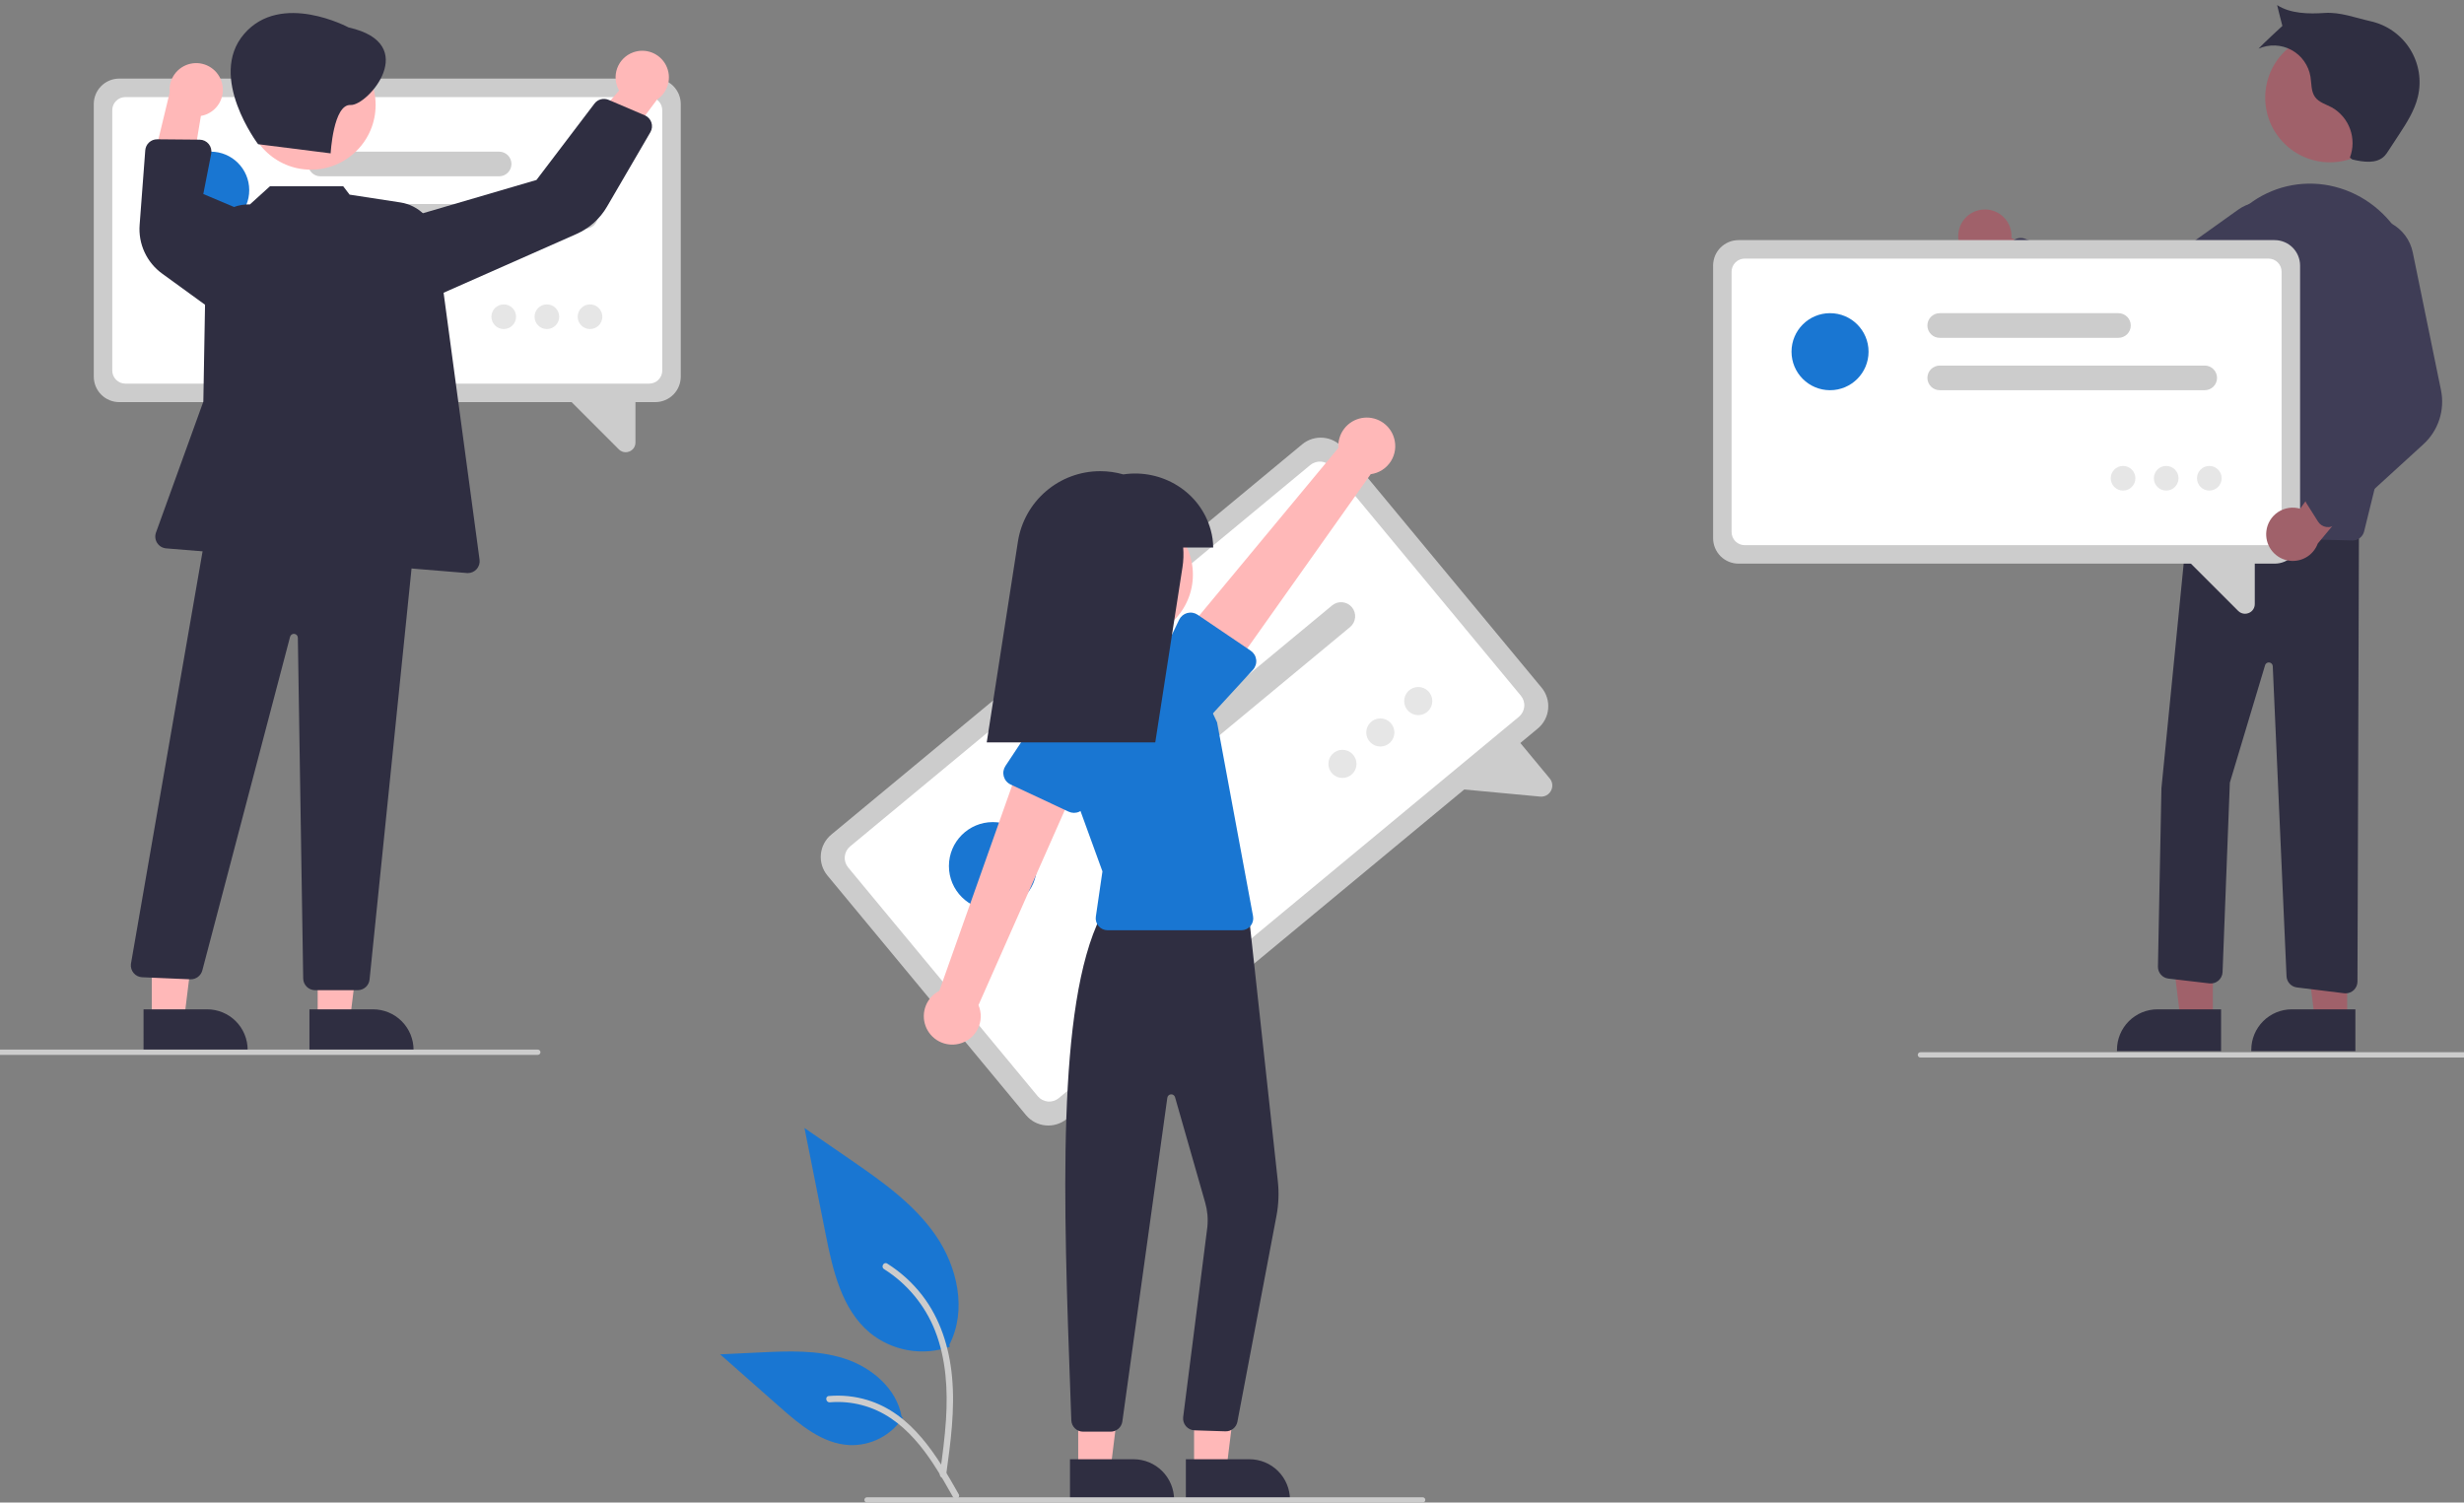 <svg width="428" height="261" viewBox="0 0 428 261" fill="none" xmlns="http://www.w3.org/2000/svg">
<rect x="0" y="0" width="428" height="261" fill="#808080" stroke="none"/>
<g clip-path="url(#clip0_231_3020)">
<path d="M164.991 233.942C162.655 234.763 160.148 234.968 157.709 234.539C155.271 234.109 152.984 233.059 151.07 231.489C146.193 227.397 144.665 220.654 143.421 214.41L139.741 195.944L147.444 201.248C152.984 205.062 158.648 208.999 162.484 214.524C166.32 220.049 167.994 227.591 164.912 233.569" fill="#1976D2"/>
<path d="M164.333 256.299C165.113 250.62 165.914 244.868 165.367 239.128C164.882 234.031 163.326 229.052 160.16 224.969C158.48 222.806 156.434 220.953 154.117 219.493C153.513 219.112 152.957 220.069 153.558 220.449C157.568 222.983 160.67 226.726 162.416 231.136C164.344 236.041 164.654 241.387 164.321 246.598C164.12 249.749 163.694 252.879 163.265 256.005C163.231 256.146 163.252 256.295 163.324 256.422C163.396 256.548 163.513 256.643 163.652 256.686C163.793 256.724 163.944 256.705 164.072 256.632C164.199 256.56 164.293 256.44 164.333 256.299V256.299Z" fill="#CCCCCC"/>
<path d="M156.823 246.25C155.822 247.773 154.445 249.012 152.825 249.848C151.205 250.683 149.398 251.088 147.576 251.023C142.895 250.801 138.993 247.533 135.48 244.432L125.089 235.258L131.966 234.929C136.912 234.692 141.985 234.471 146.695 235.996C151.405 237.521 155.749 241.192 156.611 246.067" fill="#1976D2"/>
<path d="M166.536 259.564C162.784 252.924 158.431 245.544 150.653 243.186C148.491 242.532 146.223 242.298 143.973 242.496C143.263 242.557 143.441 243.65 144.149 243.589C147.921 243.276 151.686 244.272 154.81 246.41C157.816 248.456 160.156 251.301 162.137 254.317C163.351 256.165 164.438 258.091 165.525 260.015C165.872 260.63 166.888 260.186 166.536 259.564V259.564Z" fill="#CCCCCC"/>
<path d="M267.117 126.547L185.304 194.354C184.274 195.206 182.949 195.614 181.62 195.489C180.29 195.365 179.063 194.718 178.21 193.69L143.722 152.078C142.87 151.049 142.462 149.724 142.587 148.394C142.711 147.064 143.358 145.838 144.386 144.984L226.199 77.177C227.228 76.326 228.553 75.918 229.883 76.042C231.213 76.167 232.44 76.814 233.293 77.841L267.781 119.453C268.632 120.483 269.041 121.808 268.916 123.137C268.792 124.467 268.145 125.694 267.117 126.547Z" fill="#CCCCCC"/>
<path d="M263.839 124.505L183.906 190.754C183.376 191.192 182.693 191.403 182.008 191.339C181.323 191.274 180.691 190.941 180.252 190.412L147.322 150.681C146.884 150.15 146.673 149.468 146.738 148.783C146.802 148.097 147.135 147.466 147.664 147.026L227.597 80.778C228.127 80.339 228.81 80.129 229.495 80.193C230.18 80.257 230.812 80.59 231.251 81.12L264.181 120.851C264.619 121.381 264.83 122.064 264.765 122.749C264.701 123.434 264.368 124.066 263.839 124.505Z" fill="white"/>
<path d="M267.524 138.373L251.083 136.834L262.85 127.574L269.189 135.222C269.436 135.513 269.589 135.873 269.628 136.254C269.668 136.634 269.591 137.017 269.409 137.354C269.29 137.582 269.126 137.785 268.928 137.949C268.734 138.11 268.509 138.229 268.268 138.302C268.027 138.375 267.774 138.399 267.524 138.373V138.373Z" fill="#CCCCCC"/>
<path d="M234.509 108.926L194.072 142.44C193.825 142.645 193.54 142.799 193.234 142.893C192.927 142.988 192.605 143.021 192.286 142.991C191.967 142.961 191.656 142.869 191.372 142.719C191.089 142.569 190.837 142.365 190.633 142.118C190.428 141.871 190.274 141.586 190.179 141.28C190.085 140.973 190.052 140.651 190.081 140.332C190.111 140.012 190.204 139.702 190.354 139.418C190.504 139.134 190.708 138.883 190.955 138.678L231.391 105.164C231.638 104.96 231.923 104.806 232.23 104.711C232.536 104.616 232.858 104.583 233.178 104.613C233.497 104.643 233.807 104.736 234.091 104.885C234.375 105.035 234.626 105.239 234.831 105.486C235.036 105.733 235.19 106.018 235.284 106.325C235.379 106.631 235.412 106.953 235.382 107.273C235.352 107.592 235.26 107.903 235.11 108.186C234.96 108.47 234.756 108.721 234.509 108.926V108.926Z" fill="#CCCCCC"/>
<path d="M214.719 111.844L187.447 134.447C186.949 134.86 186.306 135.058 185.661 134.998C185.016 134.938 184.421 134.624 184.008 134.125C183.595 133.626 183.396 132.983 183.457 132.338C183.517 131.693 183.831 131.099 184.33 130.685L211.601 108.083C212.1 107.669 212.742 107.471 213.387 107.531C214.032 107.592 214.627 107.906 215.041 108.405C215.454 108.903 215.652 109.546 215.592 110.191C215.532 110.836 215.217 111.431 214.719 111.844Z" fill="#CCCCCC"/>
<path d="M172.462 158.069C176.678 158.069 180.096 154.652 180.096 150.436C180.096 146.22 176.678 142.802 172.462 142.802C168.246 142.802 164.829 146.22 164.829 150.436C164.829 154.652 168.246 158.069 172.462 158.069Z" fill="#1976D2"/>
<path d="M233.184 135.134C234.534 135.134 235.627 134.041 235.627 132.691C235.627 131.342 234.534 130.249 233.184 130.249C231.835 130.249 230.742 131.342 230.742 132.691C230.742 134.041 231.835 135.134 233.184 135.134Z" fill="#E6E6E6"/>
<path d="M239.767 129.678C241.116 129.678 242.21 128.585 242.21 127.236C242.21 125.887 241.116 124.793 239.767 124.793C238.418 124.793 237.324 125.887 237.324 127.236C237.324 128.585 238.418 129.678 239.767 129.678Z" fill="#E6E6E6"/>
<path d="M246.35 124.223C247.699 124.223 248.793 123.129 248.793 121.78C248.793 120.431 247.699 119.337 246.35 119.337C245.001 119.337 243.907 120.431 243.907 121.78C243.907 123.129 245.001 124.223 246.35 124.223Z" fill="#E6E6E6"/>
<path d="M207.415 255.31L213.023 255.31L215.691 233.679L207.414 233.679L207.415 255.31Z" fill="#FFB8B8"/>
<path d="M205.985 253.479L217.029 253.479H217.03C217.954 253.479 218.869 253.661 219.723 254.014C220.577 254.368 221.353 254.887 222.006 255.54C222.66 256.194 223.178 256.97 223.532 257.823C223.886 258.677 224.068 259.593 224.068 260.517V260.746L205.985 260.746L205.985 253.479Z" fill="#2F2E41"/>
<path d="M187.288 255.31L192.896 255.31L195.564 233.679L187.287 233.679L187.288 255.31Z" fill="#FFB8B8"/>
<path d="M185.858 253.479L196.902 253.479H196.903C197.827 253.479 198.742 253.661 199.596 254.014C200.45 254.368 201.226 254.887 201.879 255.54C202.533 256.194 203.051 256.97 203.405 257.823C203.759 258.677 203.941 259.593 203.941 260.517V260.746L185.858 260.746L185.858 253.479Z" fill="#2F2E41"/>
<path d="M192.916 248.691H192.915L188.146 248.69C187.613 248.692 187.099 248.486 186.715 248.115C186.331 247.745 186.107 247.239 186.09 246.706L185.94 242.534C184.734 209.168 183.488 174.667 191.208 159.16L191.269 159.038L216.83 158.113L221.962 205.188C222.181 207.196 222.101 209.225 221.724 211.209L214.94 246.957C214.848 247.442 214.585 247.877 214.2 248.184C213.814 248.491 213.33 248.65 212.837 248.63L207.48 248.457C207.2 248.445 206.925 248.377 206.672 248.256C206.418 248.134 206.193 247.962 206.008 247.751C205.824 247.539 205.685 247.292 205.6 247.024C205.515 246.757 205.485 246.475 205.513 246.195L209.721 213.132C209.864 211.705 209.734 210.264 209.339 208.885L204.106 190.591C204.062 190.44 203.968 190.308 203.839 190.218C203.711 190.127 203.555 190.084 203.398 190.095C203.241 190.106 203.092 190.171 202.977 190.278C202.862 190.386 202.788 190.529 202.766 190.685L194.955 246.916C194.885 247.408 194.64 247.857 194.266 248.183C193.891 248.509 193.412 248.69 192.916 248.691V248.691Z" fill="#2F2E41"/>
<path d="M195.973 111.048C202.178 111.048 207.208 106.018 207.208 99.814C207.208 93.609 202.178 88.579 195.973 88.579C189.768 88.579 184.738 93.609 184.738 99.814C184.738 106.018 189.768 111.048 195.973 111.048Z" fill="#FFB8B8"/>
<path d="M215.632 161.588H192.384C192.088 161.588 191.796 161.524 191.528 161.401C191.259 161.278 191.02 161.099 190.827 160.875C190.633 160.652 190.49 160.389 190.408 160.106C190.325 159.822 190.304 159.524 190.347 159.232L191.495 151.366L184.751 132.815C184.055 130.9 183.796 128.853 183.994 126.825C184.192 124.797 184.841 122.839 185.894 121.095C186.947 119.35 188.378 117.864 190.08 116.744C191.783 115.624 193.714 114.9 195.733 114.624V114.624C198.61 114.223 201.539 114.754 204.093 116.138C206.646 117.522 208.689 119.687 209.923 122.316L211.405 125.468L217.656 159.154C217.711 159.451 217.7 159.757 217.624 160.049C217.547 160.341 217.408 160.613 217.215 160.845C217.021 161.078 216.779 161.265 216.506 161.393C216.232 161.521 215.934 161.588 215.632 161.588H215.632Z" fill="#1976D2"/>
<path d="M166.555 181.32C167.255 181.157 167.911 180.843 168.476 180.4C169.042 179.956 169.503 179.395 169.827 178.754C170.152 178.113 170.332 177.409 170.355 176.691C170.378 175.973 170.244 175.258 169.961 174.598L188.076 133.67L177.713 131.06L163.165 172.111C162.087 172.66 161.248 173.585 160.807 174.711C160.365 175.837 160.352 177.086 160.77 178.221C161.188 179.356 162.008 180.299 163.074 180.87C164.14 181.441 165.379 181.601 166.555 181.32H166.555Z" fill="#FFB8B8"/>
<path d="M185.624 140.99L175.545 136.272C175.258 136.138 175.004 135.944 174.799 135.702C174.594 135.461 174.444 135.178 174.358 134.873C174.272 134.568 174.253 134.249 174.302 133.936C174.351 133.623 174.467 133.324 174.642 133.06L180.767 123.81C181.463 122.347 182.71 121.22 184.235 120.676C185.76 120.131 187.439 120.213 188.904 120.904C190.368 121.595 191.499 122.838 192.049 124.361C192.599 125.885 192.522 127.564 191.836 129.031L188.669 139.626C188.578 139.929 188.423 140.21 188.214 140.448C188.005 140.686 187.748 140.876 187.459 141.005C187.17 141.135 186.856 141.2 186.54 141.198C186.223 141.195 185.911 141.124 185.624 140.99H185.624Z" fill="#1976D2"/>
<path d="M242.124 76.001C242.343 76.685 242.409 77.409 242.318 78.122C242.226 78.834 241.98 79.518 241.596 80.125C241.211 80.732 240.699 81.248 240.094 81.635C239.489 82.023 238.807 82.273 238.094 82.368L212.218 118.887L204.669 111.323L232.479 77.804C232.398 76.598 232.763 75.403 233.504 74.447C234.245 73.492 235.311 72.841 236.5 72.618C237.689 72.396 238.918 72.618 239.955 73.241C240.991 73.865 241.763 74.847 242.124 76.001V76.001Z" fill="#FFB8B8"/>
<path d="M218.202 114.601C218.239 114.915 218.208 115.234 218.11 115.535C218.013 115.836 217.851 116.113 217.637 116.346L210.158 124.493C209.25 125.834 207.847 126.761 206.257 127.069C204.666 127.378 203.018 127.043 201.674 126.138C200.33 125.234 199.4 123.833 199.087 122.244C198.774 120.654 199.105 119.005 200.006 117.659L204.814 107.661C204.952 107.375 205.149 107.123 205.392 106.921C205.636 106.718 205.92 106.571 206.226 106.488C206.532 106.406 206.851 106.39 207.164 106.443C207.476 106.495 207.773 106.614 208.036 106.791L217.249 113.032C217.511 113.21 217.732 113.442 217.897 113.712C218.061 113.983 218.165 114.286 218.202 114.601V114.601Z" fill="#1976D2"/>
<path d="M210.735 95.111C210.728 94.094 210.586 93.082 210.315 92.103C208.505 85.414 201.822 81.399 195.116 82.407C193.812 82.033 192.462 81.844 191.105 81.845V81.845C187.654 81.845 184.316 83.079 181.695 85.325C179.074 87.57 177.342 90.679 176.812 94.089L171.396 128.961H200.671L205.398 98.53C205.574 97.399 205.615 96.251 205.521 95.111H210.735Z" fill="#2F2E41"/>
<path d="M247.121 261H150.603C150.482 261 150.365 260.952 150.28 260.866C150.194 260.78 150.146 260.664 150.146 260.543C150.146 260.421 150.194 260.305 150.28 260.219C150.365 260.133 150.482 260.085 150.603 260.085H247.121C247.243 260.085 247.359 260.133 247.445 260.219C247.531 260.305 247.579 260.421 247.579 260.543C247.579 260.664 247.531 260.78 247.445 260.866C247.359 260.952 247.243 261 247.121 261Z" fill="#CCCCCC"/>
<path d="M344.358 36.407C345.027 36.343 345.703 36.426 346.336 36.651C346.97 36.876 347.547 37.237 348.026 37.709C348.505 38.18 348.875 38.752 349.11 39.382C349.344 40.012 349.438 40.686 349.383 41.356L364.345 47.941L357.208 52.548L344.095 45.589C342.975 45.423 341.954 44.852 341.227 43.985C340.5 43.117 340.116 42.013 340.148 40.881C340.181 39.749 340.627 38.669 341.403 37.844C342.179 37.02 343.23 36.508 344.358 36.407V36.407Z" fill="#A0616A"/>
<path d="M404.708 28.193C410.913 28.193 415.943 23.163 415.943 16.958C415.943 10.753 410.913 5.723 404.708 5.723C398.503 5.723 393.473 10.753 393.473 16.958C393.473 23.163 398.503 28.193 404.708 28.193Z" fill="#A0616A"/>
<path d="M384.374 177.158L378.766 177.157L376.098 155.526L384.375 155.527L384.374 177.158Z" fill="#A0616A"/>
<path d="M385.804 182.594L367.722 182.593V182.364C367.722 181.44 367.904 180.525 368.257 179.671C368.611 178.817 369.13 178.041 369.783 177.388C370.437 176.734 371.213 176.216 372.066 175.862C372.92 175.508 373.836 175.326 374.76 175.326H374.76L385.804 175.327L385.804 182.594Z" fill="#2F2E41"/>
<path d="M407.703 177.158L402.095 177.157L399.427 155.526L407.704 155.527L407.703 177.158Z" fill="#A0616A"/>
<path d="M409.133 182.594L391.051 182.593V182.364C391.051 181.44 391.233 180.525 391.586 179.671C391.94 178.817 392.459 178.041 393.112 177.388C393.766 176.734 394.542 176.216 395.396 175.862C396.249 175.508 397.165 175.326 398.089 175.326H398.089L409.134 175.327L409.133 182.594Z" fill="#2F2E41"/>
<path d="M407.437 172.55C407.353 172.55 407.27 172.545 407.186 172.535L398.977 171.524C398.496 171.466 398.052 171.239 397.722 170.885C397.391 170.53 397.197 170.071 397.173 169.587L394.781 115.718C394.773 115.565 394.714 115.419 394.613 115.304C394.513 115.189 394.376 115.11 394.226 115.081C394.076 115.052 393.92 115.074 393.784 115.143C393.648 115.213 393.538 115.326 393.474 115.465L387.328 135.95L386.063 168.857C386.052 169.14 385.983 169.419 385.859 169.674C385.735 169.93 385.56 170.157 385.344 170.342C385.128 170.526 384.877 170.664 384.605 170.747C384.333 170.829 384.047 170.855 383.765 170.821L376.657 169.985C376.148 169.926 375.68 169.68 375.344 169.295C375.008 168.909 374.828 168.412 374.839 167.9L375.443 136.926L380.259 88.304L380.474 88.312L409.76 89.441L409.496 170.499C409.494 171.043 409.276 171.565 408.891 171.95C408.505 172.334 407.982 172.55 407.437 172.55H407.437Z" fill="#2F2E41"/>
<path d="M408.65 93.884C408.632 93.884 408.614 93.884 408.596 93.884L379.102 93.111C378.812 93.103 378.528 93.035 378.267 92.91C378.006 92.785 377.775 92.607 377.587 92.387C377.4 92.166 377.261 91.909 377.18 91.632C377.099 91.354 377.077 91.062 377.116 90.776L382.783 49.062C383.137 46.245 384.081 43.535 385.554 41.108C387.026 38.681 388.994 36.592 391.328 34.977C393.382 33.563 395.714 32.605 398.169 32.167C400.623 31.73 403.143 31.823 405.558 32.439C415.853 35.048 422.029 46.103 419.326 57.082L410.649 92.318C410.537 92.764 410.28 93.16 409.918 93.444C409.556 93.727 409.11 93.882 408.65 93.884V93.884Z" fill="#3F3D56"/>
<path d="M369.956 60.76C368.012 60.762 366.11 60.197 364.483 59.133L347.282 47.849C347.031 47.684 346.818 47.465 346.66 47.209C346.502 46.953 346.402 46.665 346.367 46.366C346.332 46.067 346.363 45.764 346.458 45.478C346.553 45.192 346.71 44.931 346.917 44.712L349.508 41.977C349.791 41.677 350.157 41.469 350.559 41.38C350.962 41.291 351.382 41.326 351.764 41.479L370.977 49.13L388.775 36.42C389.607 35.826 390.554 35.411 391.555 35.201C392.556 34.991 393.589 34.992 394.59 35.202C395.591 35.413 396.537 35.829 397.369 36.424C398.2 37.019 398.9 37.78 399.422 38.659C399.944 39.538 400.279 40.516 400.404 41.531C400.529 42.546 400.441 43.576 400.148 44.556C399.854 45.535 399.36 46.443 398.698 47.222C398.035 48.001 397.218 48.634 396.298 49.081L374.301 59.765C372.946 60.421 371.461 60.761 369.956 60.76V60.76Z" fill="#3F3D56"/>
<path d="M408.601 27.702C410.518 28.155 412.83 28.502 414.2 27.087C414.442 26.82 414.659 26.531 414.847 26.223L416.638 23.488C418.01 21.394 419.406 19.245 419.987 16.809C420.321 15.409 420.373 13.958 420.141 12.538C419.908 11.118 419.396 9.758 418.634 8.538C417.872 7.318 416.875 6.261 415.701 5.429C414.527 4.597 413.2 4.007 411.796 3.693C409.122 3.094 406.505 2.064 403.771 2.252C401.038 2.44 397.832 2.378 395.538 0.88C395.681 1.548 396.454 4.499 396.454 4.499C396.454 4.499 393.004 7.664 392.312 8.453C393.218 8.052 394.203 7.863 395.193 7.902C396.183 7.941 397.151 8.207 398.022 8.678C398.893 9.15 399.645 9.814 400.219 10.622C400.793 11.429 401.175 12.357 401.334 13.335C401.53 14.536 401.415 15.868 402.128 16.854C402.807 17.791 404.025 18.12 405.048 18.662C406.523 19.502 407.649 20.841 408.223 22.439C408.797 24.036 408.782 25.786 408.18 27.373L408.601 27.702Z" fill="#2F2E41"/>
<path d="M395.111 97.908H301.983C300.812 97.907 299.69 97.441 298.862 96.613C298.034 95.785 297.569 94.663 297.567 93.492V46.125C297.569 44.955 298.034 43.832 298.862 43.004C299.69 42.177 300.812 41.711 301.983 41.71H395.111C396.282 41.711 397.404 42.177 398.232 43.004C399.06 43.832 399.526 44.955 399.527 46.125V93.492C399.526 94.663 399.06 95.785 398.232 96.613C397.404 97.441 396.282 97.907 395.111 97.908V97.908Z" fill="#CCCCCC"/>
<path d="M394.041 94.697H303.053C302.45 94.696 301.872 94.456 301.446 94.03C301.019 93.603 300.779 93.025 300.779 92.422V47.196C300.779 46.593 301.019 46.014 301.446 45.588C301.872 45.161 302.45 44.922 303.053 44.921H394.041C394.644 44.922 395.222 45.161 395.649 45.588C396.075 46.014 396.315 46.593 396.316 47.196V92.422C396.315 93.025 396.075 93.603 395.649 94.03C395.222 94.456 394.644 94.696 394.041 94.697V94.697Z" fill="white"/>
<path d="M388.772 106.115L378.539 95.882L391.658 96.214V104.92C391.661 105.255 391.564 105.583 391.377 105.862C391.191 106.141 390.925 106.357 390.614 106.482C390.406 106.569 390.182 106.614 389.956 106.615C389.736 106.614 389.517 106.569 389.314 106.484C389.11 106.398 388.926 106.273 388.772 106.115V106.115Z" fill="#CCCCCC"/>
<path d="M382.963 67.781H336.934C336.366 67.781 335.821 67.555 335.42 67.154C335.018 66.752 334.793 66.207 334.793 65.64C334.793 65.072 335.018 64.527 335.42 64.126C335.821 63.724 336.366 63.499 336.934 63.499H382.963C383.53 63.499 384.075 63.724 384.476 64.126C384.878 64.527 385.104 65.072 385.104 65.64C385.104 66.207 384.878 66.752 384.476 67.154C384.075 67.555 383.53 67.781 382.963 67.781V67.781Z" fill="#CCCCCC"/>
<path d="M367.976 58.682H336.934C336.652 58.682 336.374 58.627 336.113 58.52C335.853 58.412 335.617 58.255 335.418 58.056C335.219 57.857 335.061 57.621 334.953 57.361C334.845 57.101 334.79 56.822 334.79 56.541C334.79 56.26 334.845 55.981 334.953 55.721C335.061 55.461 335.219 55.225 335.418 55.026C335.617 54.827 335.853 54.67 336.113 54.562C336.374 54.455 336.652 54.4 336.934 54.4H367.976C368.544 54.4 369.089 54.626 369.49 55.027C369.892 55.429 370.117 55.973 370.117 56.541C370.117 57.109 369.892 57.653 369.49 58.055C369.089 58.456 368.544 58.682 367.976 58.682Z" fill="#CCCCCC"/>
<path d="M317.88 67.781C321.575 67.781 324.57 64.785 324.57 61.09C324.57 57.395 321.575 54.4 317.88 54.4C314.185 54.4 311.189 57.395 311.189 61.09C311.189 64.785 314.185 67.781 317.88 67.781Z" fill="#1976D2"/>
<path d="M368.778 85.217C369.96 85.217 370.919 84.259 370.919 83.076C370.919 81.894 369.96 80.936 368.778 80.936C367.596 80.936 366.637 81.894 366.637 83.076C366.637 84.259 367.596 85.217 368.778 85.217Z" fill="#E6E6E6"/>
<path d="M376.271 85.217C377.453 85.217 378.412 84.259 378.412 83.076C378.412 81.894 377.453 80.936 376.271 80.936C375.089 80.936 374.13 81.894 374.13 83.076C374.13 84.259 375.089 85.217 376.271 85.217Z" fill="#E6E6E6"/>
<path d="M383.764 85.217C384.946 85.217 385.905 84.259 385.905 83.076C385.905 81.894 384.946 80.936 383.764 80.936C382.582 80.936 381.623 81.894 381.623 83.076C381.623 84.259 382.582 85.217 383.764 85.217Z" fill="#E6E6E6"/>
<path d="M393.669 92.275C393.743 91.606 393.963 90.962 394.313 90.388C394.662 89.814 395.134 89.323 395.694 88.951C396.254 88.578 396.888 88.333 397.553 88.233C398.218 88.132 398.897 88.178 399.542 88.368L409.049 75.071L412.098 83L402.603 94.411C402.211 95.474 401.444 96.356 400.446 96.89C399.448 97.425 398.288 97.574 397.187 97.311C396.086 97.048 395.12 96.389 394.471 95.461C393.823 94.533 393.538 93.399 393.669 92.275H393.669Z" fill="#A0616A"/>
<path d="M404.56 91.557C404.41 91.57 404.26 91.566 404.111 91.546C403.812 91.506 403.526 91.401 403.273 91.238C403.019 91.075 402.805 90.859 402.645 90.604L400.636 87.416C400.415 87.068 400.304 86.662 400.318 86.25C400.331 85.838 400.469 85.439 400.712 85.107L412.881 68.386L404.972 47.996C404.265 46.202 404.292 44.202 405.046 42.427C405.8 40.653 407.221 39.245 409.003 38.509V38.509C410.01 38.087 411.098 37.893 412.189 37.941C413.28 37.989 414.346 38.279 415.312 38.789C416.277 39.299 417.118 40.016 417.773 40.89C418.428 41.763 418.881 42.771 419.1 43.841L424.008 67.798C424.349 69.487 424.248 71.237 423.715 72.876C423.182 74.515 422.235 75.989 420.965 77.154L405.774 91.026C405.439 91.333 405.012 91.519 404.56 91.557V91.557Z" fill="#3F3D56"/>
<path d="M430.094 183.694H333.576C333.455 183.694 333.338 183.646 333.253 183.56C333.167 183.474 333.119 183.358 333.119 183.236C333.119 183.115 333.167 182.999 333.253 182.913C333.338 182.827 333.455 182.779 333.576 182.779H430.094C430.216 182.779 430.332 182.827 430.418 182.913C430.504 182.999 430.552 183.115 430.552 183.236C430.552 183.358 430.504 183.474 430.418 183.56C430.332 183.646 430.216 183.694 430.094 183.694Z" fill="#CCCCCC"/>
<path d="M113.834 69.85H20.705C19.534 69.848 18.412 69.383 17.584 68.555C16.756 67.727 16.291 66.605 16.289 65.434V18.067C16.291 16.896 16.756 15.774 17.584 14.946C18.412 14.118 19.534 13.653 20.705 13.651H113.834C115.004 13.653 116.127 14.118 116.954 14.946C117.782 15.774 118.248 16.896 118.249 18.067V65.434C118.248 66.605 117.782 67.727 116.954 68.555C116.127 69.383 115.004 69.848 113.834 69.85V69.85Z" fill="#CCCCCC"/>
<path d="M112.763 66.638H21.775C21.172 66.638 20.594 66.398 20.168 65.971C19.741 65.545 19.501 64.967 19.501 64.364V19.137C19.501 18.534 19.741 17.956 20.168 17.53C20.594 17.103 21.172 16.863 21.775 16.863H112.763C113.366 16.863 113.944 17.103 114.371 17.53C114.797 17.956 115.037 18.534 115.038 19.137V64.364C115.037 64.967 114.797 65.545 114.371 65.971C113.944 66.398 113.366 66.638 112.763 66.638Z" fill="white"/>
<path d="M107.494 78.057L97.261 67.824L110.38 68.156V76.861C110.383 77.197 110.286 77.525 110.099 77.804C109.913 78.082 109.647 78.298 109.336 78.423C109.128 78.511 108.904 78.556 108.678 78.556C108.458 78.556 108.239 78.511 108.036 78.425C107.833 78.34 107.648 78.214 107.494 78.057V78.057Z" fill="#CCCCCC"/>
<path d="M101.685 39.722H55.656C55.088 39.722 54.543 39.497 54.142 39.095C53.74 38.694 53.515 38.149 53.515 37.581C53.515 37.014 53.74 36.469 54.142 36.068C54.543 35.666 55.088 35.441 55.656 35.441H101.685C102.253 35.441 102.797 35.666 103.199 36.068C103.6 36.469 103.826 37.014 103.826 37.581C103.826 38.149 103.6 38.694 103.199 39.095C102.797 39.497 102.253 39.722 101.685 39.722V39.722Z" fill="#CCCCCC"/>
<path d="M86.699 30.624H55.656C55.088 30.624 54.543 30.398 54.142 29.997C53.74 29.595 53.515 29.05 53.515 28.483C53.515 27.915 53.74 27.37 54.142 26.969C54.543 26.567 55.088 26.342 55.656 26.342H86.699C87.266 26.342 87.811 26.567 88.212 26.969C88.614 27.37 88.84 27.915 88.84 28.483C88.84 29.05 88.614 29.595 88.212 29.997C87.811 30.398 87.266 30.624 86.699 30.624V30.624Z" fill="#CCCCCC"/>
<path d="M36.602 39.722C40.297 39.722 43.292 36.727 43.292 33.032C43.292 29.337 40.297 26.342 36.602 26.342C32.907 26.342 29.912 29.337 29.912 33.032C29.912 36.727 32.907 39.722 36.602 39.722Z" fill="#1976D2"/>
<path d="M87.5 57.159C88.682 57.159 89.641 56.201 89.641 55.018C89.641 53.836 88.682 52.877 87.5 52.877C86.318 52.877 85.359 53.836 85.359 55.018C85.359 56.201 86.318 57.159 87.5 57.159Z" fill="#E6E6E6"/>
<path d="M94.993 57.159C96.175 57.159 97.134 56.201 97.134 55.018C97.134 53.836 96.175 52.877 94.993 52.877C93.811 52.877 92.852 53.836 92.852 55.018C92.852 56.201 93.811 57.159 94.993 57.159Z" fill="#E6E6E6"/>
<path d="M102.486 57.159C103.669 57.159 104.627 56.201 104.627 55.018C104.627 53.836 103.669 52.877 102.486 52.877C101.304 52.877 100.345 53.836 100.345 55.018C100.345 56.201 101.304 57.159 102.486 57.159Z" fill="#E6E6E6"/>
<path d="M109.971 9.1C109.339 9.328 108.764 9.692 108.287 10.166C107.81 10.64 107.442 11.213 107.211 11.844C106.979 12.476 106.889 13.15 106.946 13.82C107.004 14.49 107.207 15.139 107.542 15.722L96.829 28.068L105.25 29.184L114.132 17.289C115.074 16.66 115.753 15.709 116.04 14.613C116.327 13.518 116.202 12.356 115.689 11.346C115.176 10.337 114.311 9.551 113.257 9.137C112.203 8.723 111.034 8.71 109.971 9.1V9.1Z" fill="#FFB8B8"/>
<path d="M38.44 14.043C38.668 14.676 38.755 15.351 38.695 16.02C38.634 16.69 38.428 17.338 38.089 17.919C37.751 18.501 37.29 19.001 36.737 19.384C36.185 19.768 35.555 20.026 34.892 20.14L32.227 36.267L25.993 30.497L29.48 16.067C29.363 14.94 29.662 13.81 30.322 12.89C30.982 11.971 31.957 11.325 33.061 11.075C34.166 10.826 35.323 10.99 36.314 11.537C37.306 12.084 38.062 12.976 38.44 14.043V14.043Z" fill="#FFB8B8"/>
<path d="M55.182 177.158L60.79 177.157L63.458 155.526L55.181 155.527L55.182 177.158Z" fill="#FFB8B8"/>
<path d="M53.752 175.327L64.796 175.326H64.796C65.721 175.326 66.636 175.508 67.49 175.862C68.344 176.216 69.12 176.734 69.773 177.388C70.427 178.041 70.945 178.817 71.299 179.671C71.652 180.525 71.835 181.44 71.835 182.364V182.593L53.752 182.594L53.752 175.327Z" fill="#2F2E41"/>
<path d="M26.364 177.158L31.972 177.157L34.64 155.526L26.363 155.527L26.364 177.158Z" fill="#FFB8B8"/>
<path d="M24.933 175.327L35.977 175.326H35.978C36.902 175.326 37.818 175.508 38.671 175.862C39.525 176.216 40.301 176.734 40.955 177.388C41.608 178.041 42.127 178.817 42.48 179.671C42.834 180.525 43.016 181.44 43.016 182.364V182.593L24.934 182.594L24.933 175.327Z" fill="#2F2E41"/>
<path d="M54.011 29.473C60.216 29.473 65.246 24.443 65.246 18.238C65.246 12.033 60.216 7.003 54.011 7.003C47.806 7.003 42.776 12.033 42.776 18.238C42.776 24.443 47.806 29.473 54.011 29.473Z" fill="#FFB8B8"/>
<path d="M52.665 169.972L51.736 110.777C51.733 110.61 51.67 110.449 51.557 110.325C51.445 110.201 51.291 110.123 51.124 110.105C50.958 110.087 50.791 110.13 50.654 110.226C50.517 110.323 50.421 110.466 50.382 110.629L35.154 168.529C35.039 168.992 34.769 169.402 34.388 169.69C34.008 169.978 33.54 170.127 33.063 170.111L24.696 169.753C24.412 169.741 24.133 169.67 23.878 169.544C23.622 169.419 23.395 169.242 23.212 169.024C23.028 168.807 22.891 168.554 22.811 168.281C22.73 168.008 22.706 167.721 22.742 167.438L35.664 93.033L35.691 92.823L71.682 94.526L71.917 94.537L64.199 170.095C64.159 170.613 63.925 171.096 63.545 171.449C63.164 171.802 62.665 171.999 62.147 172.001H54.723C54.183 171.999 53.665 171.785 53.28 171.406C52.895 171.027 52.675 170.512 52.665 169.972V169.972Z" fill="#2F2E41"/>
<path d="M81.092 99.54L28.863 95.254C28.548 95.228 28.243 95.13 27.972 94.968C27.701 94.805 27.471 94.582 27.3 94.315C27.129 94.049 27.021 93.747 26.986 93.433C26.951 93.119 26.988 92.8 27.096 92.503L35.321 69.763L35.794 42.773C35.811 41.794 36.023 40.827 36.416 39.929C36.81 39.032 37.378 38.222 38.087 37.546C38.797 36.87 39.633 36.341 40.548 35.99C41.463 35.64 42.439 35.475 43.418 35.504L46.891 32.356H59.617L60.725 33.809L69.58 35.169C71.157 35.418 72.612 36.168 73.731 37.307C74.849 38.447 75.572 39.916 75.792 41.497L83.3 97.214C83.339 97.505 83.316 97.801 83.231 98.082C83.147 98.362 83.003 98.622 82.811 98.843C82.618 99.064 82.38 99.241 82.113 99.363C81.846 99.484 81.556 99.547 81.263 99.548C81.206 99.548 81.149 99.545 81.092 99.54Z" fill="#2F2E41"/>
<path d="M70.916 37.786L93.185 31.261L103.264 17.992C103.541 17.626 103.933 17.364 104.376 17.247C104.82 17.129 105.29 17.164 105.712 17.344L112.005 20.034C112.273 20.148 112.514 20.319 112.711 20.534C112.909 20.748 113.058 21.003 113.15 21.28C113.241 21.557 113.273 21.85 113.243 22.14C113.212 22.43 113.121 22.711 112.974 22.963L105.442 35.888C104.216 38.002 102.349 39.672 100.111 40.656L73.918 52.235L70.916 37.786Z" fill="#2F2E41"/>
<path d="M28.191 47.546C26.86 46.587 25.799 45.302 25.109 43.813C24.42 42.325 24.126 40.684 24.255 39.049L25.233 26.1C25.273 25.583 25.506 25.1 25.887 24.747C26.267 24.395 26.767 24.198 27.285 24.197H27.303L34.683 24.262C34.985 24.265 35.283 24.334 35.556 24.465C35.828 24.596 36.068 24.786 36.259 25.02C36.45 25.254 36.588 25.528 36.661 25.821C36.734 26.114 36.742 26.42 36.684 26.717L35.315 33.702L45.086 37.831L36.858 53.838L28.191 47.546Z" fill="#2F2E41"/>
<path d="M60.547 4.766C60.547 4.766 48.798 -1.56 42.394 5.906C35.99 13.373 44.834 25.049 44.834 25.049L57.435 26.638C57.435 26.638 57.893 18.072 60.893 18.238C63.893 18.404 73.211 7.595 60.547 4.766Z" fill="#2F2E41"/>
<path d="M93.424 183.236H-3.094C-3.216 183.236 -3.332 183.188 -3.418 183.102C-3.504 183.017 -3.552 182.9 -3.552 182.779C-3.552 182.658 -3.504 182.541 -3.418 182.456C-3.332 182.37 -3.216 182.322 -3.094 182.322H93.424C93.545 182.322 93.662 182.37 93.747 182.456C93.833 182.541 93.881 182.658 93.881 182.779C93.881 182.9 93.833 183.017 93.747 183.102C93.662 183.188 93.545 183.236 93.424 183.236Z" fill="#CCCCCC"/>
</g>
<defs>
<clipPath id="clip0_231_3020">
<rect width="434.104" height="260.12" fill="white" transform="translate(-3.552 0.88)"/>
</clipPath>
</defs>
</svg>
